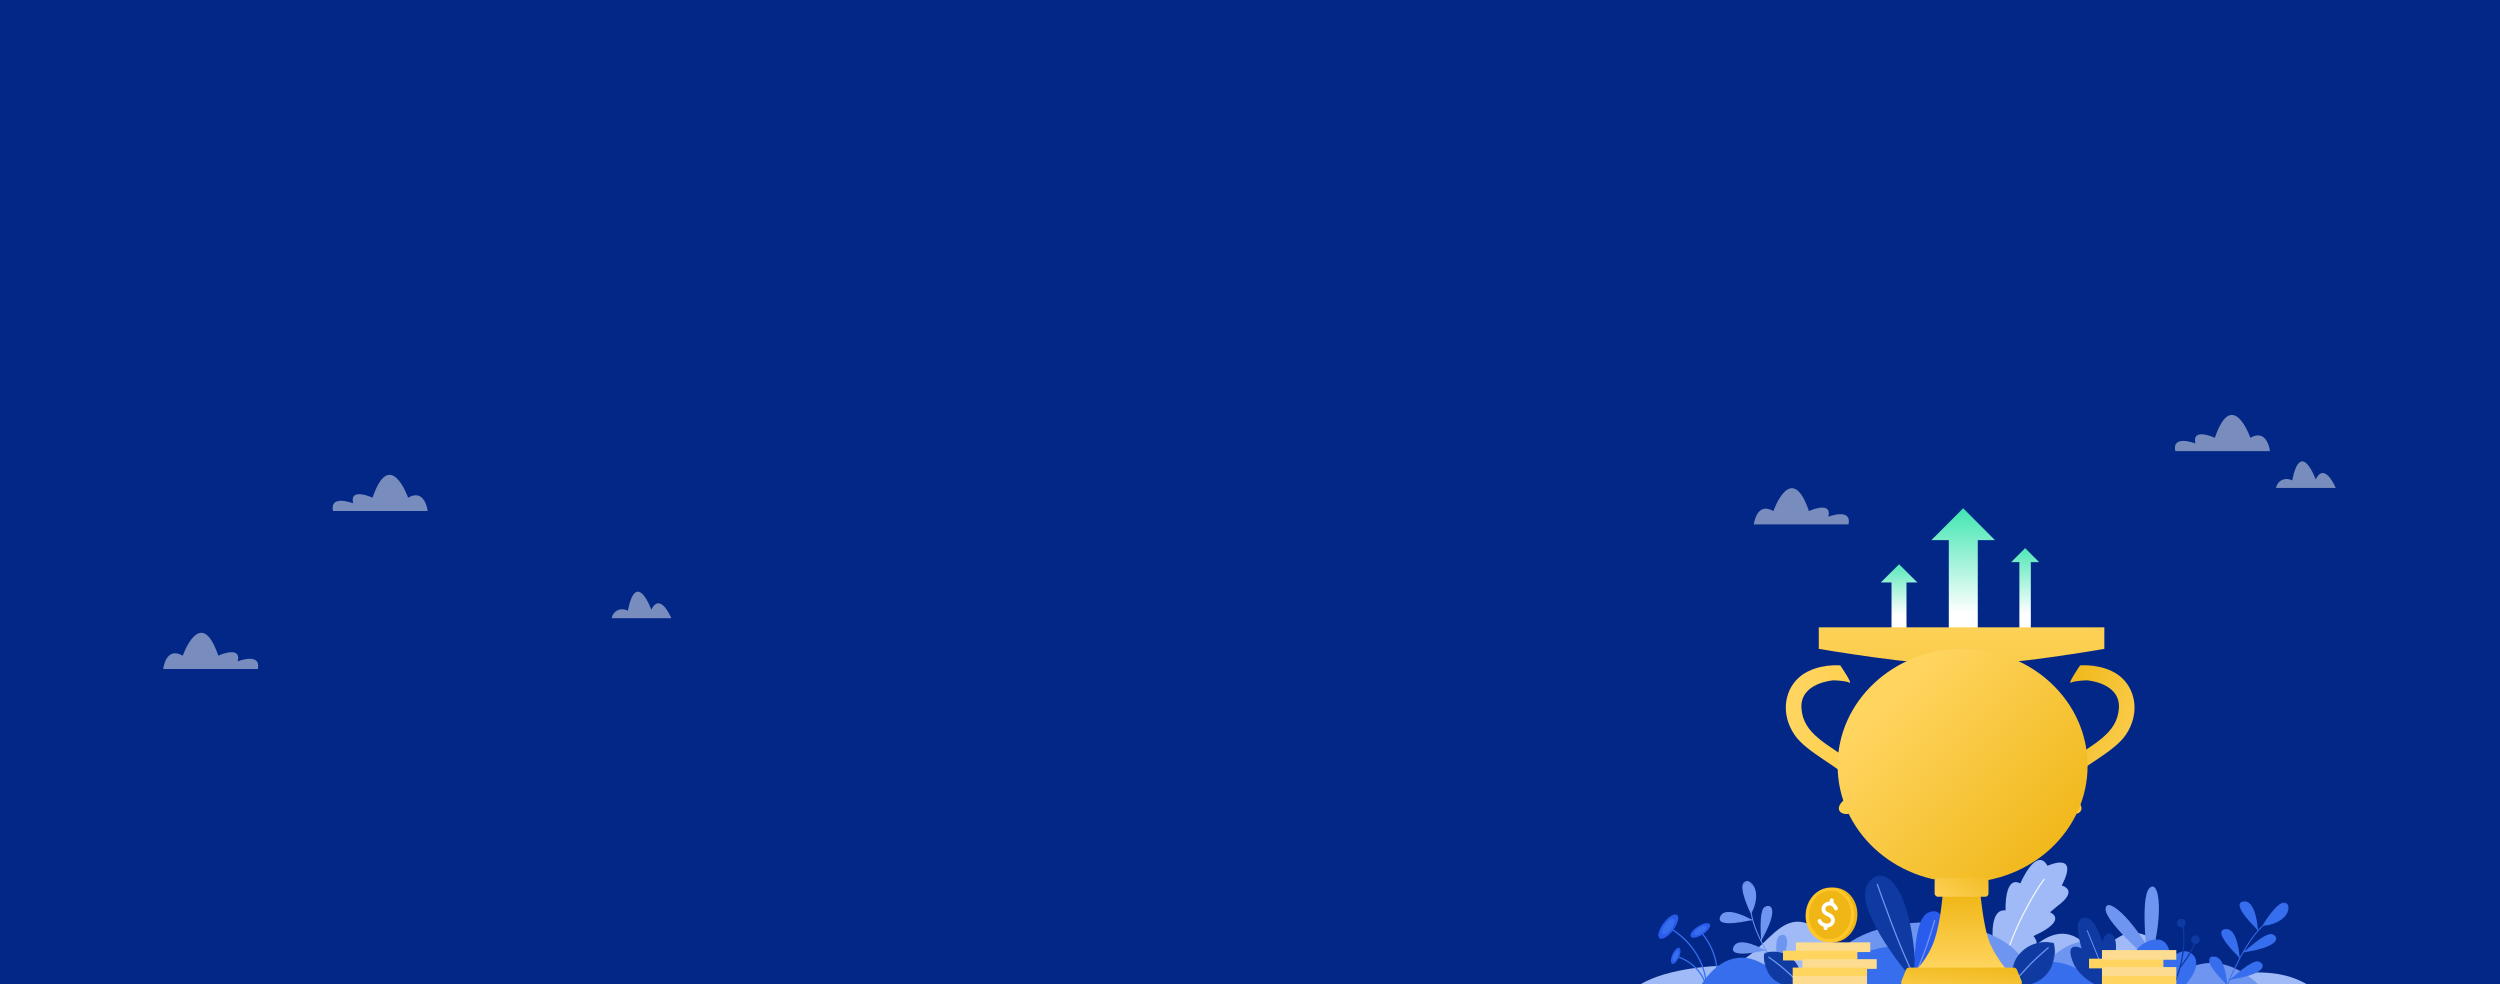 <svg width="1440" height="567" viewBox="0 0 1440 567" fill="none" xmlns="http://www.w3.org/2000/svg">
<rect x="0" y="0" width="1440" height="567" fill="#808080" stroke="none"/>
<rect width="1440" height="567" transform="matrix(-1 0 0 1 1440 0)" fill="#022786"/>
<path fill-rule="evenodd" clip-rule="evenodd" d="M1148.81 564.127C1148.81 564.127 1146.5 555.373 1144.91 550.498C1143.33 545.622 1141.68 539.465 1147.8 540.427C1147.8 540.427 1146.24 523.236 1155.21 524.404C1155.21 524.404 1154.36 503.983 1163.71 508.851C1163.71 508.851 1172.9 487.201 1179.38 498.714C1179.38 498.714 1197.99 489.967 1187.58 510.071C1187.58 510.071 1197.71 512.523 1185.23 521.765L1180.8 525.471C1180.8 525.471 1192.05 529.771 1171.24 539.162C1171.24 539.162 1177.52 545.265 1167.43 550.761C1157.35 556.258 1148.81 564.127 1148.81 564.127Z" fill="#A0BAF7"/>
<path d="M1177.37 506.441C1177.37 506.441 1163.61 525.248 1155.69 550.026" stroke="#F0F3FB" stroke-width="0.738" stroke-linecap="round"/>
<path fill-rule="evenodd" clip-rule="evenodd" d="M1154.82 567.406C1154.82 567.406 1177.99 522.367 1200.71 543.435C1215.17 556.836 1219.5 521.385 1247.67 546.651C1275.83 571.917 1301.94 550.321 1330.06 567.716L1154.82 567.406Z" fill="#A0BAF7"/>
<path fill-rule="evenodd" clip-rule="evenodd" d="M1232.04 567.809L1047.8 567.673C1046.39 563.288 1057.12 531.764 1110.8 531.192C1130.2 530.985 1158.31 538.627 1165.48 553.849C1172.65 569.07 1181 543.591 1200.24 542.381C1219.17 541.192 1232.2 566.428 1232.04 567.809Z" fill="#6E95F0"/>
<path fill-rule="evenodd" clip-rule="evenodd" d="M943.51 567.836C943.51 567.836 949.856 563.225 962.733 560.113C972.75 557.692 981.929 556.688 992.781 556.17C1017.58 554.985 1024.91 513.696 1051.63 539.187C1078.35 564.677 1089.5 535.375 1110.8 567.738L943.51 567.836Z" fill="#A0BAF7"/>
<mask id="mask0_350:6082" style="mask-type:alpha" maskUnits="userSpaceOnUse" x="997" y="506" width="21" height="21">
<path fill-rule="evenodd" clip-rule="evenodd" d="M997.255 515.619L1006.39 506.154L1017.71 517.081L1008.57 526.546L997.255 515.619Z" fill="white"/>
</mask>
<g mask="url(#mask0_350:6082)">
<path fill-rule="evenodd" clip-rule="evenodd" d="M1008.57 526.545C1008.57 526.545 1000.53 510.321 1004.86 507.857C1009.2 505.394 1015.23 514.42 1008.57 526.545Z" fill="#6E95F0"/>
</g>
<mask id="mask1_350:6082" style="mask-type:alpha" maskUnits="userSpaceOnUse" x="1006" y="551" width="21" height="21">
<path fill-rule="evenodd" clip-rule="evenodd" d="M1006.36 561.082L1015.49 551.634L1026.13 561.907L1017 571.355L1006.36 561.082Z" fill="white"/>
</mask>
<g mask="url(#mask1_350:6082)">
<path fill-rule="evenodd" clip-rule="evenodd" d="M1026.13 561.907C1026.13 561.907 1010.73 552.947 1007.74 560.104C1004.75 567.263 1026.13 561.907 1026.13 561.907Z" fill="#6E95F0"/>
</g>
<path fill-rule="evenodd" clip-rule="evenodd" d="M1016.87 547.378C1016.87 547.378 1001.42 538.374 998.442 545.541C995.458 552.709 1016.87 547.378 1016.87 547.378Z" fill="#6E95F0"/>
<path fill-rule="evenodd" clip-rule="evenodd" d="M1009.25 529.873C1009.25 529.873 993.807 520.87 990.824 528.037C987.84 535.205 1009.25 529.873 1009.25 529.873Z" fill="#6E95F0"/>
<path fill-rule="evenodd" clip-rule="evenodd" d="M1024.47 558.774C1024.47 558.774 1021.34 541.848 1024.7 539.299C1028.06 536.746 1033.46 539.065 1024.47 558.774Z" fill="#6E95F0"/>
<path fill-rule="evenodd" clip-rule="evenodd" d="M1016.4 522.464C1019.97 520.213 1025.15 522.992 1014.47 541.843C1014.47 541.843 1012.83 524.712 1016.4 522.464Z" fill="#6E95F0"/>
<path fill-rule="evenodd" clip-rule="evenodd" d="M1026.44 562.163C1026.4 562.199 1026.35 562.226 1026.3 562.238C1025.34 562.454 1019.89 561.721 1019.27 561.636C1019.13 561.616 1019.02 561.481 1019.04 561.333C1019.06 561.188 1019.2 561.083 1019.34 561.104C1021.41 561.386 1024.52 561.747 1025.75 561.746C1024.67 560.196 1020.54 554.195 1016.6 546.989C1010.47 535.757 1007.68 527.108 1008.32 521.287C1008.33 521.139 1008.47 521.034 1008.61 521.05C1008.76 521.067 1008.86 521.2 1008.85 521.345C1007.35 534.991 1026.27 561.554 1026.46 561.82C1026.51 561.894 1026.53 561.987 1026.49 562.072C1026.48 562.108 1026.46 562.137 1026.44 562.163Z" fill="#6E95F0"/>
<path fill-rule="evenodd" clip-rule="evenodd" d="M1009.32 530.146C1009.27 530.205 1009.18 530.235 1009.09 530.221L1003.47 529.299C1003.32 529.273 1003.22 529.135 1003.24 528.989C1003.26 528.844 1003.39 528.746 1003.54 528.769L1009.16 529.691C1009.31 529.716 1009.41 529.854 1009.39 530C1009.39 530.057 1009.36 530.109 1009.32 530.146Z" fill="#6E95F0"/>
<path fill-rule="evenodd" clip-rule="evenodd" d="M1014.48 541.998C1014.42 542.053 1014.33 542.076 1014.24 542.056C1014.09 542.022 1014.01 541.874 1014.04 541.729L1015.99 533.661C1016.02 533.517 1016.16 533.427 1016.31 533.464C1016.45 533.499 1016.54 533.645 1016.51 533.789L1014.56 541.859C1014.55 541.916 1014.52 541.963 1014.48 541.998Z" fill="#6E95F0"/>
<path fill-rule="evenodd" clip-rule="evenodd" d="M1017.03 547.738C1016.97 547.8 1016.88 547.832 1016.79 547.819L1009.96 546.727C1009.81 546.704 1009.71 546.566 1009.74 546.419C1009.77 546.274 1009.9 546.173 1010.05 546.199L1016.88 547.289C1017.03 547.31 1017.12 547.449 1017.1 547.598C1017.09 547.651 1017.06 547.701 1017.03 547.738Z" fill="#6E95F0"/>
<path fill-rule="evenodd" clip-rule="evenodd" d="M1024.58 559.01C1024.52 559.07 1024.43 559.104 1024.34 559.092C1024.19 559.07 1024.09 558.929 1024.12 558.783L1025.66 549.025C1025.68 548.878 1025.82 548.776 1025.97 548.798C1026.12 548.818 1026.22 548.957 1026.19 549.105L1024.65 558.864C1024.64 558.92 1024.61 558.971 1024.58 559.01Z" fill="#6E95F0"/>
<path fill-rule="evenodd" clip-rule="evenodd" d="M1058 544.766C1079.97 558.655 1091.56 525.527 1110.8 567.732L1055.04 567.748C1055.04 567.748 1051.33 540.545 1058 544.766Z" fill="#376EEE"/>
<path fill-rule="evenodd" clip-rule="evenodd" d="M1095.35 556.59C1095.35 556.59 1068.33 522.529 1075.34 509.919C1082.34 497.307 1099.95 503.747 1103.35 556.59V566.474L1095.35 556.59Z" fill="#0E3AA1"/>
<path fill-rule="evenodd" clip-rule="evenodd" d="M1102.74 558.144C1102.74 558.144 1102.08 529.661 1110.53 525.704C1118.97 521.744 1125.49 531.972 1106.83 561.246L1103.02 566.474L1102.74 558.144Z" fill="#295CEC"/>
<path d="M1081.33 509.371C1081.33 509.371 1094.66 547.699 1102.73 562.626" stroke="#6E95F0" stroke-width="0.738" stroke-linecap="round"/>
<path d="M1114.34 530.264C1114.34 530.264 1109.33 548.285 1103.35 560.888" stroke="#6E95F0" stroke-width="0.738" stroke-linecap="round"/>
<path fill-rule="evenodd" clip-rule="evenodd" d="M1243.49 557.72C1243.49 557.72 1212.18 531.566 1212.81 523.44C1213.44 515.314 1231.48 531.535 1243.49 557.72Z" fill="#6E95F0"/>
<path fill-rule="evenodd" clip-rule="evenodd" d="M1237.4 557.179C1237.4 557.179 1232.08 516.898 1238.2 511.422C1244.31 505.946 1246.57 529.988 1237.4 557.179Z" fill="#6E95F0"/>
<path fill-rule="evenodd" clip-rule="evenodd" d="M1139.79 567.716C1146.09 560.848 1151.63 557.473 1156.4 557.59C1158.8 557.648 1161 558.594 1163.01 560.426C1163.01 560.426 1183.54 542.063 1209 567.716H1139.79Z" fill="#376EEE"/>
<mask id="mask2_350:6082" style="mask-type:alpha" maskUnits="userSpaceOnUse" x="1156" y="538" width="30" height="34">
<path fill-rule="evenodd" clip-rule="evenodd" d="M1185.38 543.622L1163.87 538.257L1156.83 566.457L1178.35 571.822L1185.38 543.622Z" fill="white"/>
</mask>
<g mask="url(#mask2_350:6082)">
<path fill-rule="evenodd" clip-rule="evenodd" d="M1158.87 566.963C1157.34 559.735 1159.75 552.27 1165.19 547.485C1172.65 540.922 1181.97 542.802 1182.96 543.017C1184.91 550.521 1182.48 558.416 1176.73 563.226C1169.13 569.587 1159.73 567.197 1158.87 566.963Z" fill="#0E3AA1"/>
</g>
<path d="M1179.76 545.914C1179.76 545.914 1172.97 551.701 1169.36 555.491C1165.45 559.611 1162 563.422 1159.03 566.926" stroke="#6E95F0" stroke-width="0.738" stroke-linecap="round"/>
<path fill-rule="evenodd" clip-rule="evenodd" d="M1055.94 567.748L979.649 567.813C979.649 567.813 992.924 543.096 1014.66 554.743C1036.39 566.391 1031.76 555.433 1044.64 557.423C1057.52 559.413 1055.97 567.508 1055.94 567.748Z" fill="#376EEE"/>
<mask id="mask3_350:6082" style="mask-type:alpha" maskUnits="userSpaceOnUse" x="1014" y="543" width="26" height="30">
<path fill-rule="evenodd" clip-rule="evenodd" d="M1014.28 549.518L1031.55 543.572L1039.36 566.261L1022.09 572.206L1014.28 549.518Z" fill="white"/>
</mask>
<g mask="url(#mask3_350:6082)">
<path fill-rule="evenodd" clip-rule="evenodd" d="M1037.72 566.822C1038.46 560.769 1035.94 554.801 1031.13 551.254C1024.53 546.39 1017.02 548.6 1016.23 548.847C1015.17 555.157 1017.73 561.476 1022.8 565.022C1029.5 569.711 1037.03 567.075 1037.72 566.822Z" fill="#0E3AA1"/>
</g>
<path d="M1018.82 551.338C1018.82 551.338 1024.79 555.608 1028.01 558.465C1031.51 561.571 1034.6 564.457 1037.28 567.123" stroke="#6E95F0" stroke-width="0.738" stroke-linecap="round"/>
<path fill-rule="evenodd" clip-rule="evenodd" d="M1214.59 567.714C1217.93 560.58 1218.8 550.331 1218.83 545.508C1218.86 540.686 1217.37 537.643 1214.79 537.644C1212.2 537.646 1210.97 542.418 1210.97 542.418C1210.97 542.418 1208.99 536.182 1206.49 532.275C1203.99 528.368 1199.64 526.975 1197.47 530.662C1195.3 534.349 1199.02 546.255 1199.02 546.255C1198.6 546.052 1195.14 544.4 1193.45 545.882C1191.63 547.474 1193.08 551.61 1193.7 553.372C1196.33 560.88 1203.32 565.427 1208.1 567.714L1214.59 567.714Z" fill="#0E3AA1"/>
<path fill-rule="evenodd" clip-rule="evenodd" d="M1213.64 564.633L1201.98 536.107C1201.92 535.971 1201.99 535.815 1202.13 535.758C1202.27 535.704 1202.43 535.768 1202.49 535.904L1214.15 564.43C1214.21 564.567 1214.14 564.723 1213.99 564.779C1213.98 564.784 1213.97 564.788 1213.96 564.791C1213.83 564.824 1213.69 564.759 1213.64 564.633Z" fill="#6E95F0"/>
<path fill-rule="evenodd" clip-rule="evenodd" d="M1232.27 567.716C1238.58 561.16 1244.11 557.938 1248.88 558.05C1251.28 558.106 1253.49 559.008 1255.5 560.757C1255.5 560.757 1276.03 543.229 1301.48 567.716H1232.27Z" fill="#6E95F0"/>
<mask id="mask4_350:6082" style="mask-type:alpha" maskUnits="userSpaceOnUse" x="1226" y="541" width="40" height="27">
<path fill-rule="evenodd" clip-rule="evenodd" d="M1226.06 541.026H1265.17V567.715H1226.06V541.026Z" fill="white"/>
</mask>
<g mask="url(#mask4_350:6082)">
<path fill-rule="evenodd" clip-rule="evenodd" d="M1258.5 567.715C1258.5 567.715 1268.23 557.281 1264.18 551.232C1260.12 545.184 1253.22 548.409 1250.38 552.846C1250.38 552.846 1250.49 536.115 1236.64 542.464C1222.8 548.814 1226.52 567.715 1226.52 567.715H1258.5Z" fill="#376EEE"/>
</g>
<path fill-rule="evenodd" clip-rule="evenodd" d="M1263.42 539.068C1262.22 539.727 1261.78 541.235 1262.44 542.437C1263.1 543.64 1264.61 544.08 1265.81 543.422C1267.01 542.763 1267.45 541.254 1266.79 540.052C1266.13 538.851 1264.63 538.409 1263.42 539.068Z" fill="#0E3AA1"/>
<path fill-rule="evenodd" clip-rule="evenodd" d="M1255.28 529.539C1254.08 530.198 1253.64 531.706 1254.3 532.908C1254.96 534.11 1256.47 534.551 1257.67 533.892C1258.87 533.234 1259.31 531.725 1258.65 530.523C1257.99 529.321 1256.49 528.88 1255.28 529.539Z" fill="#0E3AA1"/>
<path d="M1257.45 533.48C1257.45 533.48 1260.13 549.647 1252.44 566.128" stroke="#0E3AA1" stroke-width="0.738" stroke-linecap="round"/>
<path d="M1255.87 557.04C1255.87 557.04 1263.18 547.98 1264.17 542.426C1264.17 542.385 1264.18 542.344 1264.19 542.303" stroke="#0E3AA1" stroke-width="0.738"/>
<mask id="mask5_350:6082" style="mask-type:alpha" maskUnits="userSpaceOnUse" x="1302" y="517" width="17" height="19">
<path fill-rule="evenodd" clip-rule="evenodd" d="M1305.98 517.919L1318.89 520.43L1315.89 535.871L1302.97 533.361L1305.98 517.919Z" fill="white"/>
</mask>
<g mask="url(#mask5_350:6082)">
<path fill-rule="evenodd" clip-rule="evenodd" d="M1302.97 533.36C1302.97 533.36 1312.2 517.778 1316.63 520.073C1321.06 522.371 1316.77 532.346 1302.97 533.36Z" fill="#376EEE"/>
</g>
<mask id="mask6_350:6082" style="mask-type:alpha" maskUnits="userSpaceOnUse" x="1269" y="550" width="17" height="18">
<path fill-rule="evenodd" clip-rule="evenodd" d="M1272.81 550.321L1285.7 552.827L1282.88 567.344L1269.99 564.837L1272.81 550.321Z" fill="white"/>
</mask>
<g mask="url(#mask6_350:6082)">
<path fill-rule="evenodd" clip-rule="evenodd" d="M1282.88 567.344C1282.88 567.344 1282.01 549.551 1274.38 550.943C1266.75 552.335 1282.88 567.344 1282.88 567.344Z" fill="#376EEE"/>
</g>
<path fill-rule="evenodd" clip-rule="evenodd" d="M1290.02 551.665C1290.02 551.665 1289.16 533.81 1281.53 535.212C1273.89 536.614 1290.02 551.665 1290.02 551.665Z" fill="#376EEE"/>
<path fill-rule="evenodd" clip-rule="evenodd" d="M1300.55 535.742C1300.55 535.742 1299.69 517.887 1292.06 519.289C1284.42 520.691 1300.55 535.742 1300.55 535.742Z" fill="#376EEE"/>
<path fill-rule="evenodd" clip-rule="evenodd" d="M1284.6 564.244C1284.6 564.244 1297.1 552.404 1301.06 553.833C1305.03 555.258 1306.03 561.05 1284.6 564.244Z" fill="#376EEE"/>
<path fill-rule="evenodd" clip-rule="evenodd" d="M1292.37 548.527C1292.37 548.527 1304.86 536.689 1308.83 538.115C1312.8 539.543 1313.79 545.332 1292.37 548.527Z" fill="#376EEE"/>
<path fill-rule="evenodd" clip-rule="evenodd" d="M1282.83 567.742C1282.78 567.732 1282.74 567.707 1282.7 567.671C1282 566.984 1279.64 562.013 1279.37 561.447C1279.31 561.314 1279.37 561.154 1279.5 561.091C1279.64 561.027 1279.8 561.083 1279.86 561.218C1280.75 563.103 1282.14 565.909 1282.81 566.941C1283.52 565.188 1286.31 558.46 1290.21 551.233C1296.28 539.969 1302.02 532.919 1307.25 530.283C1307.38 530.217 1307.54 530.271 1307.61 530.403C1307.67 530.537 1307.62 530.697 1307.49 530.763C1295.23 536.94 1283.25 567.269 1283.13 567.576C1283.1 567.659 1283.03 567.722 1282.94 567.741C1282.9 567.749 1282.87 567.749 1282.83 567.742Z" fill="#376EEE"/>
<path fill-rule="evenodd" clip-rule="evenodd" d="M1300.37 535.953C1300.29 535.938 1300.21 535.883 1300.18 535.801L1297.89 530.583C1297.83 530.444 1297.89 530.283 1298.02 530.22C1298.15 530.157 1298.31 530.217 1298.37 530.354L1300.66 535.572C1300.72 535.709 1300.66 535.87 1300.53 535.932C1300.48 535.959 1300.42 535.963 1300.37 535.953Z" fill="#376EEE"/>
<path fill-rule="evenodd" clip-rule="evenodd" d="M1292.25 548.628C1292.17 548.612 1292.1 548.558 1292.06 548.473C1291.99 548.34 1292.06 548.179 1292.19 548.118L1299.75 544.684C1299.88 544.622 1300.04 544.68 1300.1 544.818C1300.16 544.953 1300.1 545.112 1299.97 545.174L1292.41 548.608C1292.36 548.633 1292.3 548.638 1292.25 548.628Z" fill="#376EEE"/>
<path fill-rule="evenodd" clip-rule="evenodd" d="M1289.81 551.995C1289.72 551.978 1289.65 551.922 1289.61 551.839L1286.8 545.515C1286.74 545.381 1286.81 545.224 1286.94 545.166C1287.08 545.108 1287.24 545.168 1287.3 545.304L1290.1 551.628C1290.17 551.762 1290.1 551.919 1289.96 551.979C1289.91 552 1289.86 552.005 1289.81 551.995Z" fill="#376EEE"/>
<path fill-rule="evenodd" clip-rule="evenodd" d="M1284.47 564.465C1284.38 564.449 1284.31 564.394 1284.27 564.312C1284.21 564.176 1284.27 564.015 1284.41 563.956L1293.43 559.938C1293.57 559.876 1293.73 559.937 1293.79 560.073C1293.85 560.209 1293.79 560.368 1293.65 560.429L1284.63 564.447C1284.58 564.471 1284.52 564.475 1284.47 564.465Z" fill="#376EEE"/>
<path d="M980.791 538.187C980.791 538.187 992.411 551.171 987.836 567.513" stroke="#376EEE" stroke-width="0.738" stroke-linecap="round"/>
<ellipse cx="979.341" cy="535.953" rx="6.536" ry="2.663" transform="rotate(-33 979.341 535.953)" fill="#295CEC"/>
<ellipse cx="979.341" cy="535.953" rx="4.115" ry="1.694" transform="rotate(-33 979.341 535.953)" fill="#376EEE"/>
<path d="M963.677 535.801C963.677 535.801 981.287 545.785 982.942 567.478" stroke="#376EEE" stroke-width="0.738" stroke-linecap="round"/>
<ellipse cx="960.951" cy="533.746" rx="8.379" ry="3.414" transform="rotate(-53 960.951 533.746)" fill="#295CEC"/>
<ellipse cx="960.951" cy="533.746" rx="5.276" ry="2.172" transform="rotate(-53 960.951 533.746)" fill="#376EEE"/>
<path d="M967.083 551.388C967.083 551.388 978.726 554.848 982.621 567.307" stroke="#376EEE" stroke-width="0.738" stroke-linecap="round"/>
<ellipse cx="965.212" cy="550.555" rx="5.028" ry="2.048" transform="rotate(-66 965.212 550.555)" fill="#295CEC"/>
<ellipse cx="965.212" cy="550.555" rx="3.166" ry="1.303" transform="rotate(-66 965.212 550.555)" fill="#376EEE"/>
<path fill-rule="evenodd" clip-rule="evenodd" d="M1122.51 369.956V311.118H1112.48L1130.79 292.75L1149.1 311.118H1139.2V365.383L1122.51 369.956Z" fill="url(#paint0_linear_350:6082)"/>
<path fill-rule="evenodd" clip-rule="evenodd" d="M1163.16 366.541V323.8H1158.41L1166.48 315.716L1174.55 323.8H1169.76V366.541H1163.16Z" fill="url(#paint1_linear_350:6082)"/>
<path fill-rule="evenodd" clip-rule="evenodd" d="M1089.52 372.199V335.51H1083.3L1093.86 325.026L1104.41 335.51H1098.14V376.544L1089.52 372.199Z" fill="url(#paint2_linear_350:6082)"/>
<path fill-rule="evenodd" clip-rule="evenodd" d="M1059.99 383.253C1059.99 383.253 1047.03 382.057 1037.64 389.037C1028.24 396.016 1024.98 410.603 1033.75 423.401C1040.61 433.427 1059.72 441.833 1066.05 449.542C1068.6 452.651 1068.73 456.377 1065.2 458.554C1052.94 466.127 1061.93 472.189 1069.33 466.915C1076.73 461.641 1082.89 450.357 1067.59 439.357C1052.3 428.356 1038.6 422.755 1037.64 407.973C1036.67 393.192 1055.99 391.879 1055.99 391.879C1055.99 391.879 1062.81 391.97 1065.2 393.192C1067.59 394.413 1059.99 383.253 1059.99 383.253Z" fill="url(#paint3_linear_350:6082)"/>
<path fill-rule="evenodd" clip-rule="evenodd" d="M1198.13 383.253C1198.13 383.253 1211.09 382.057 1220.48 389.037C1229.87 396.016 1233.14 410.603 1224.37 423.401C1217.5 433.427 1198.4 441.833 1192.07 449.542C1189.51 452.651 1189.39 456.377 1192.91 458.554C1205.18 466.127 1196.18 472.189 1188.79 466.915C1181.39 461.641 1175.23 450.357 1190.52 439.357C1205.82 428.356 1219.51 422.755 1220.48 407.973C1221.45 393.192 1202.13 391.879 1202.13 391.879C1202.13 391.879 1195.3 391.97 1192.91 393.192C1190.52 394.413 1198.13 383.253 1198.13 383.253Z" fill="url(#paint4_linear_350:6082)"/>
<path fill-rule="evenodd" clip-rule="evenodd" d="M1119 514.957H1140.72C1140.72 514.957 1142.33 532.284 1145.38 541.122C1148.42 549.959 1155.69 558.405 1155.69 558.405L1104.4 557.898C1104.4 557.898 1110.76 551.667 1114.34 541.122C1117.92 530.576 1119 514.957 1119 514.957Z" fill="url(#paint5_linear_350:6082)"/>
<path fill-rule="evenodd" clip-rule="evenodd" d="M1047.62 361.336H1212.1V373.75C1212.1 373.75 1157.94 383.252 1130.32 383.252C1102.7 383.252 1047.62 373.75 1047.62 373.75V361.336Z" fill="url(#paint6_linear_350:6082)"/>
<ellipse cx="1130.47" cy="441.038" rx="71.988" ry="67.288" fill="url(#paint7_linear_350:6082)"/>
<rect x="1114.34" y="505.646" width="31.034" height="10.862" rx="1.844" fill="url(#paint8_linear_350:6082)"/>
<path fill-rule="evenodd" clip-rule="evenodd" d="M1097.88 558.51C1098.16 557.812 1098.83 557.354 1099.59 557.354H1159.98C1160.72 557.354 1161.39 557.8 1161.68 558.486L1164.48 565.158C1164.99 566.373 1164.09 567.716 1162.77 567.716H1096.9C1095.59 567.716 1094.7 566.394 1095.19 565.182L1097.88 558.51Z" fill="url(#paint9_linear_350:6082)"/>
<ellipse cx="1055.87" cy="527.06" rx="13.966" ry="15.828" transform="rotate(6 1055.87 527.06)" fill="#F0B616"/>
<ellipse cx="1054.01" cy="527.06" rx="13.966" ry="15.828" transform="rotate(6 1054.01 527.06)" fill="#FFC72C"/>
<ellipse cx="1054.11" cy="526.968" rx="12.103" ry="13.966" transform="rotate(6 1054.11 526.968)" fill="#F0B616"/>
<path d="M1048.07 530.457C1048.42 531.44 1049.68 532.866 1052.25 533.081C1054.82 533.295 1056.28 530.794 1055.69 529.172C1054.82 526.757 1051.79 526.761 1050.81 525.21C1049.83 523.658 1050.37 521.935 1051.85 520.976C1053.33 520.018 1056.1 520.018 1057.52 523.273" stroke="white" stroke-width="2.213" stroke-linecap="round"/>
<path d="M1051.53 533.485V534.66" stroke="white" stroke-width="2.213" stroke-linecap="round"/>
<path d="M1055.04 518.589V519.763" stroke="white" stroke-width="2.213" stroke-linecap="round"/>
<rect x="1034.45" y="542.796" width="42.828" height="5.586" fill="#FBDC91"/>
<rect x="1027.01" y="547.637" width="42.828" height="5.586" fill="#FFD560"/>
<rect x="1038.18" y="552.479" width="42.828" height="5.586" fill="#FBDC91"/>
<rect x="1032.59" y="557.32" width="42.828" height="5.586" fill="#FFD560"/>
<rect x="1032.59" y="562.161" width="42.828" height="5.586" fill="#FBDC91"/>
<rect x="1203.28" y="552.199" width="42.828" height="5.586" fill="#FFD560"/>
<rect x="1210.73" y="557.04" width="42.828" height="5.586" fill="#FBDC91"/>
<rect x="1210.73" y="547.233" width="42.828" height="5.586" fill="#FBDC91"/>
<rect x="1210.73" y="562.129" width="42.828" height="5.586" fill="#FFD560"/>
<path fill-rule="evenodd" clip-rule="evenodd" d="M1252.96 259.855H1307.5C1307.5 259.855 1306.01 246.533 1296.22 252.158C1296.22 252.158 1285.84 222.553 1275.76 252.158C1275.76 252.158 1262.26 245.942 1264.56 255.414C1264.56 255.414 1250.93 250.086 1252.96 259.855Z" fill="#EEF2F5" fill-opacity="0.5"/>
<path fill-rule="evenodd" clip-rule="evenodd" d="M1310.97 281.058H1345.38C1345.38 281.058 1339 265.583 1333.84 276.136C1333.84 276.136 1325.24 252.392 1320.29 276.755C1318.23 275.609 1315.76 275.62 1313.83 276.809C1311.54 278.215 1311.05 280.649 1310.97 281.058Z" fill="#EEF2F5" fill-opacity="0.5"/>
<path fill-rule="evenodd" clip-rule="evenodd" d="M1064.75 302.062H1010.21C1010.21 302.062 1011.69 288.739 1021.48 294.364C1021.48 294.364 1031.86 264.759 1041.95 294.364C1041.95 294.364 1055.45 288.148 1053.15 297.62C1053.15 297.62 1066.78 292.292 1064.75 302.062Z" fill="#EEF2F5" fill-opacity="0.5"/>
<path fill-rule="evenodd" clip-rule="evenodd" d="M191.801 294.35H246.339C246.339 294.35 244.857 281.027 235.066 286.652C235.066 286.652 224.685 257.047 214.598 286.652C214.598 286.652 201.104 280.436 203.402 289.908C203.402 289.908 189.769 284.58 191.801 294.35Z" fill="#EEF2F5" fill-opacity="0.5"/>
<path fill-rule="evenodd" clip-rule="evenodd" d="M352.289 356.095H386.7C386.7 356.095 380.32 340.62 375.158 351.173C375.158 351.173 366.555 327.429 361.608 351.792C359.548 350.646 357.072 350.657 355.146 351.846C352.861 353.253 352.365 355.686 352.289 356.095Z" fill="#EEF2F5" fill-opacity="0.5"/>
<path fill-rule="evenodd" clip-rule="evenodd" d="M148.538 385.354H94C94 385.354 95.483 372.032 105.273 377.657C105.273 377.657 115.654 348.052 125.741 377.657C125.741 377.657 139.235 371.441 136.937 380.913C136.937 380.913 150.57 375.585 148.538 385.354Z" fill="#EEF2F5" fill-opacity="0.5"/>
<defs>
<linearGradient id="paint0_linear_350:6082" x1="1115.02" y1="286.796" x2="1115.02" y2="353.265" gradientUnits="userSpaceOnUse">
<stop stop-color="#2EE3AA"/>
<stop offset="1" stop-color="white"/>
</linearGradient>
<linearGradient id="paint1_linear_350:6082" x1="1159.33" y1="308.485" x2="1159.33" y2="353.519" gradientUnits="userSpaceOnUse">
<stop stop-color="#2EE3AA"/>
<stop offset="1" stop-color="white"/>
</linearGradient>
<linearGradient id="paint2_linear_350:6082" x1="1086.36" y1="317.697" x2="1086.36" y2="354.291" gradientUnits="userSpaceOnUse">
<stop stop-color="#2EE3AA"/>
<stop offset="1" stop-color="white"/>
</linearGradient>
<linearGradient id="paint3_linear_350:6082" x1="1030.74" y1="424.288" x2="1122.09" y2="439.121" gradientUnits="userSpaceOnUse">
<stop stop-color="#FFD560"/>
<stop offset="1" stop-color="#FFC72C"/>
<stop offset="1" stop-color="#D8D8D8"/>
<stop offset="1" stop-color="#F0B616"/>
</linearGradient>
<linearGradient id="paint4_linear_350:6082" x1="1205.69" y1="349.244" x2="1271.8" y2="381.345" gradientUnits="userSpaceOnUse">
<stop stop-color="#F0B616"/>
<stop offset="1" stop-color="#FFD560"/>
</linearGradient>
<linearGradient id="paint5_linear_350:6082" x1="1104.4" y1="514.957" x2="1104.4" y2="558.405" gradientUnits="userSpaceOnUse">
<stop stop-color="#F0B616"/>
<stop offset="1" stop-color="#FFD560"/>
</linearGradient>
<linearGradient id="paint6_linear_350:6082" x1="555.124" y1="351.014" x2="556.988" y2="493.392" gradientUnits="userSpaceOnUse">
<stop stop-color="#FFD560"/>
<stop offset="1" stop-color="#F0B616"/>
</linearGradient>
<linearGradient id="paint7_linear_350:6082" x1="1038.95" y1="454.939" x2="1139.72" y2="549.122" gradientUnits="userSpaceOnUse">
<stop stop-color="#FFD560"/>
<stop offset="1" stop-color="#F0B616"/>
</linearGradient>
<linearGradient id="paint8_linear_350:6082" x1="1152.61" y1="498.591" x2="1129.36" y2="533.69" gradientUnits="userSpaceOnUse">
<stop stop-color="#F0B616"/>
<stop offset="1" stop-color="#FFD560"/>
</linearGradient>
<linearGradient id="paint9_linear_350:6082" x1="1157.82" y1="584.312" x2="1160.32" y2="554.636" gradientUnits="userSpaceOnUse">
<stop stop-color="#FFD560"/>
<stop offset="1" stop-color="#F0B616"/>
</linearGradient>
</defs>
</svg>
